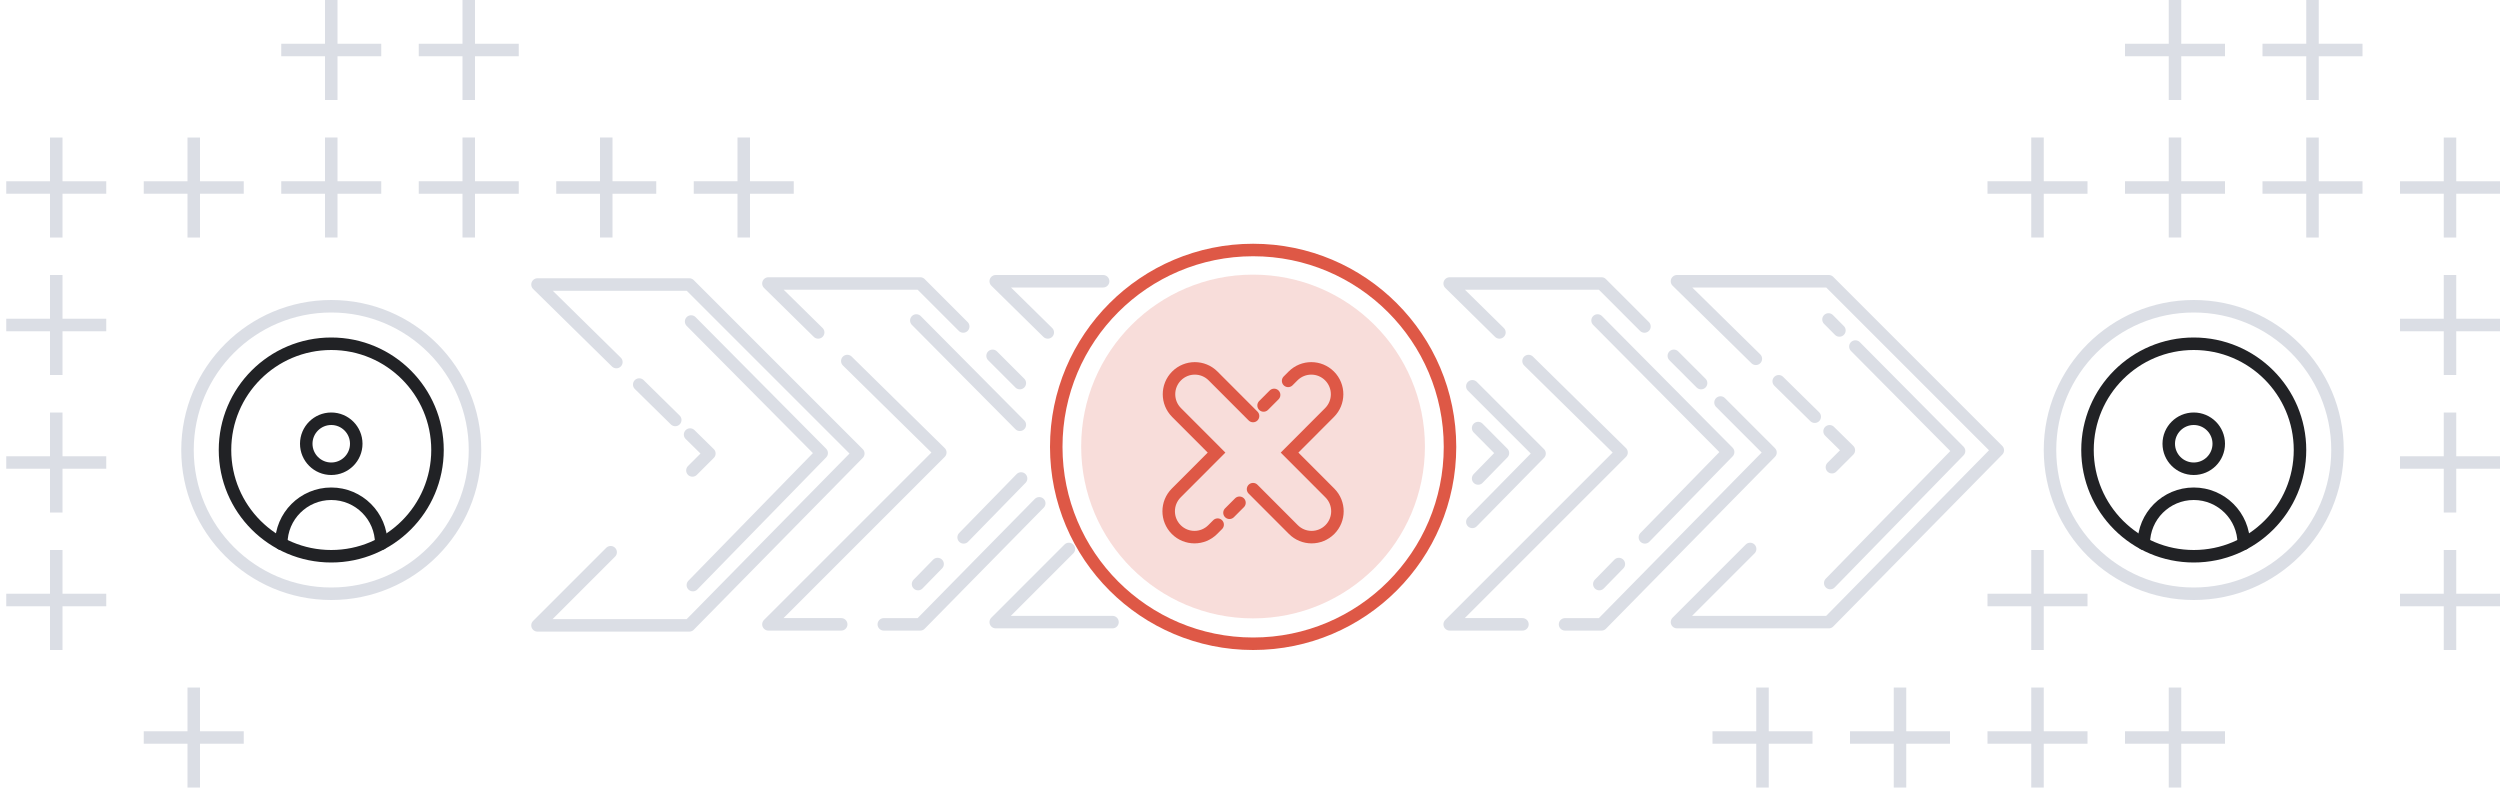 <svg width="400" height="126" viewBox="0 0 400 126" fill="none" xmlns="http://www.w3.org/2000/svg">
<g clip-path="url(#clip0_13894_13854)">
<path d="M39 30H23M31 22V38M17 30H1M9 22V38M17 52H1M9 44V60M17 74H1M9 66V82M17 96H1M9 88V104M39 118H23M31 110V126" stroke="#DBDEE5" stroke-width="2"/>
<path d="M119 38L119 22M127 30L111 30M97 38L97 22M105 30L89 30M75 38L75 22M83 30L67 30M75 16L75 -2.27299e-06M83 8L67 8M53 38L53 22M61 30L45 30M53 16L53 -3.23464e-06M61 8L45 8" stroke="#DBDEE5" stroke-width="2"/>
<path d="M378 8H362M370 0V16M400 30H384M392 22V38M378 30H362M370 22V38M400 52H384M392 44V60M400 74H384M392 66V82M400 96H384M392 88V104M334 96H318M326 88V104M356 118H340M348 110V126M334 118H318M326 110V126M312 118H296M304 110V126M290 118H274M282 110V126" stroke="#DBDEE5" stroke-width="2"/>
<path d="M326 22L326 38M318 30L334 30M348 -1.31134e-06L348 16M340 8L356 8M348 22L348 38M340 30L356 30" stroke="#DBDEE5" stroke-width="2"/>
<path d="M146.611 51.278L163.174 67.966M146.889 93.453L150.017 90.247M154.181 85.978L163.373 76.557M110.787 75.272L113.498 72.562L110.413 69.529M97.703 88.356L86 100.059H110.29L137.329 72.562L110.29 45.523H86L98.618 57.93M102.275 61.527L108.04 67.195M110.579 51.441L131.469 72.489L110.857 93.616M134.592 99.895H122.949L150.447 72.398L135.567 57.766M171.021 87.834L168.609 90.247L159.318 99.537H178M154.115 52.237L147.238 45.359L122.948 45.359L130.908 53.187M163.174 61.295L158.812 56.934M141.408 99.896H147.238L166.281 80.531M255.611 51.278L276.501 72.326L263.181 85.978M255.889 93.453L259.017 90.247M292.837 93.289L313.449 72.161L296.861 55.447M294.306 52.873L292.559 51.113M243.592 99.895H231.949L259.447 72.398L244.567 57.766M235.573 83.5L246.329 72.562L235.573 61.806M236.5 76.557L240.469 72.489L236.5 68.49M293.106 74.75L295.816 72.039L292.732 69.006M280.021 87.834L268.318 99.537H292.608L319.647 72.039L292.608 45H268.318L280.936 57.408M284.594 61.004L290.358 66.672M263.115 52.237L256.238 45.359L231.948 45.359L239.908 53.187M272.174 61.295L267.812 56.934M275.281 64.402L283.277 72.399L256.238 99.896H250.408M176.5 45H159.318L167.644 53.187" stroke="#DBDEE5" stroke-width="2" stroke-linecap="round" stroke-linejoin="round"/>
<circle cx="351" cy="72" r="23" stroke="#DBDEE5" stroke-width="2" stroke-linecap="round"/>
<circle cx="351" cy="72" r="17" stroke="#212225" stroke-width="2" stroke-linecap="round"/>
<path fill-rule="evenodd" clip-rule="evenodd" d="M351 75C353.209 75 355 73.209 355 71C355 68.791 353.209 67 351 67C348.791 67 347 68.791 347 71C347 73.209 348.791 75 351 75Z" stroke="#212225" stroke-width="2" stroke-linecap="round"/>
<path d="M343 87C343 82.582 346.582 79 351 79C355.418 79 359 82.582 359 87" stroke="#212225" stroke-width="2" stroke-linecap="round"/>
<circle cx="53" cy="72" r="23" stroke="#DBDEE5" stroke-width="2" stroke-linecap="round"/>
<circle cx="53" cy="72" r="17" stroke="#212225" stroke-width="2" stroke-linecap="round"/>
<path fill-rule="evenodd" clip-rule="evenodd" d="M53 75C55.209 75 57 73.209 57 71C57 68.791 55.209 67 53 67C50.791 67 49 68.791 49 71C49 73.209 50.791 75 53 75Z" stroke="#212225" stroke-width="2" stroke-linecap="round"/>
<path d="M45 87C45 82.582 48.582 79 53 79C57.418 79 61 82.582 61 87" stroke="#212225" stroke-width="2" stroke-linecap="round"/>
<circle cx="200.5" cy="71.5" r="31.5" stroke="#DE5846" stroke-width="2"/>
<circle cx="200.488" cy="71.441" r="27.5" fill="#DE5846" fill-opacity="0.2"/>
<path d="M200.488 78.266L206.938 84.729C207.744 85.537 208.801 85.941 209.858 85.941C210.915 85.941 211.972 85.537 212.779 84.729C214.391 83.114 214.391 80.493 212.779 78.877L206.328 72.415L212.727 66.004C214.34 64.388 214.34 61.769 212.727 60.153C211.114 58.537 208.499 58.537 206.886 60.153C206.886 60.153 206.533 60.508 206.1 60.941M200.488 66.564L194.089 60.153C192.476 58.537 189.862 58.537 188.25 60.153C186.637 61.769 186.637 64.388 188.25 66.004L194.648 72.415L188.198 78.877C186.585 80.493 186.585 83.114 188.198 84.729C189.811 86.345 192.426 86.345 194.037 84.729L194.823 83.941M203.859 63.186L202.173 64.875M198.317 80.441L196.717 82.044" stroke="#DE5846" stroke-width="2" stroke-linecap="round"/>
</g>
<defs>
<clipPath id="clip0_13894_13854">
<rect width="400" height="126" fill="white"/>
</clipPath>
</defs>
</svg>

